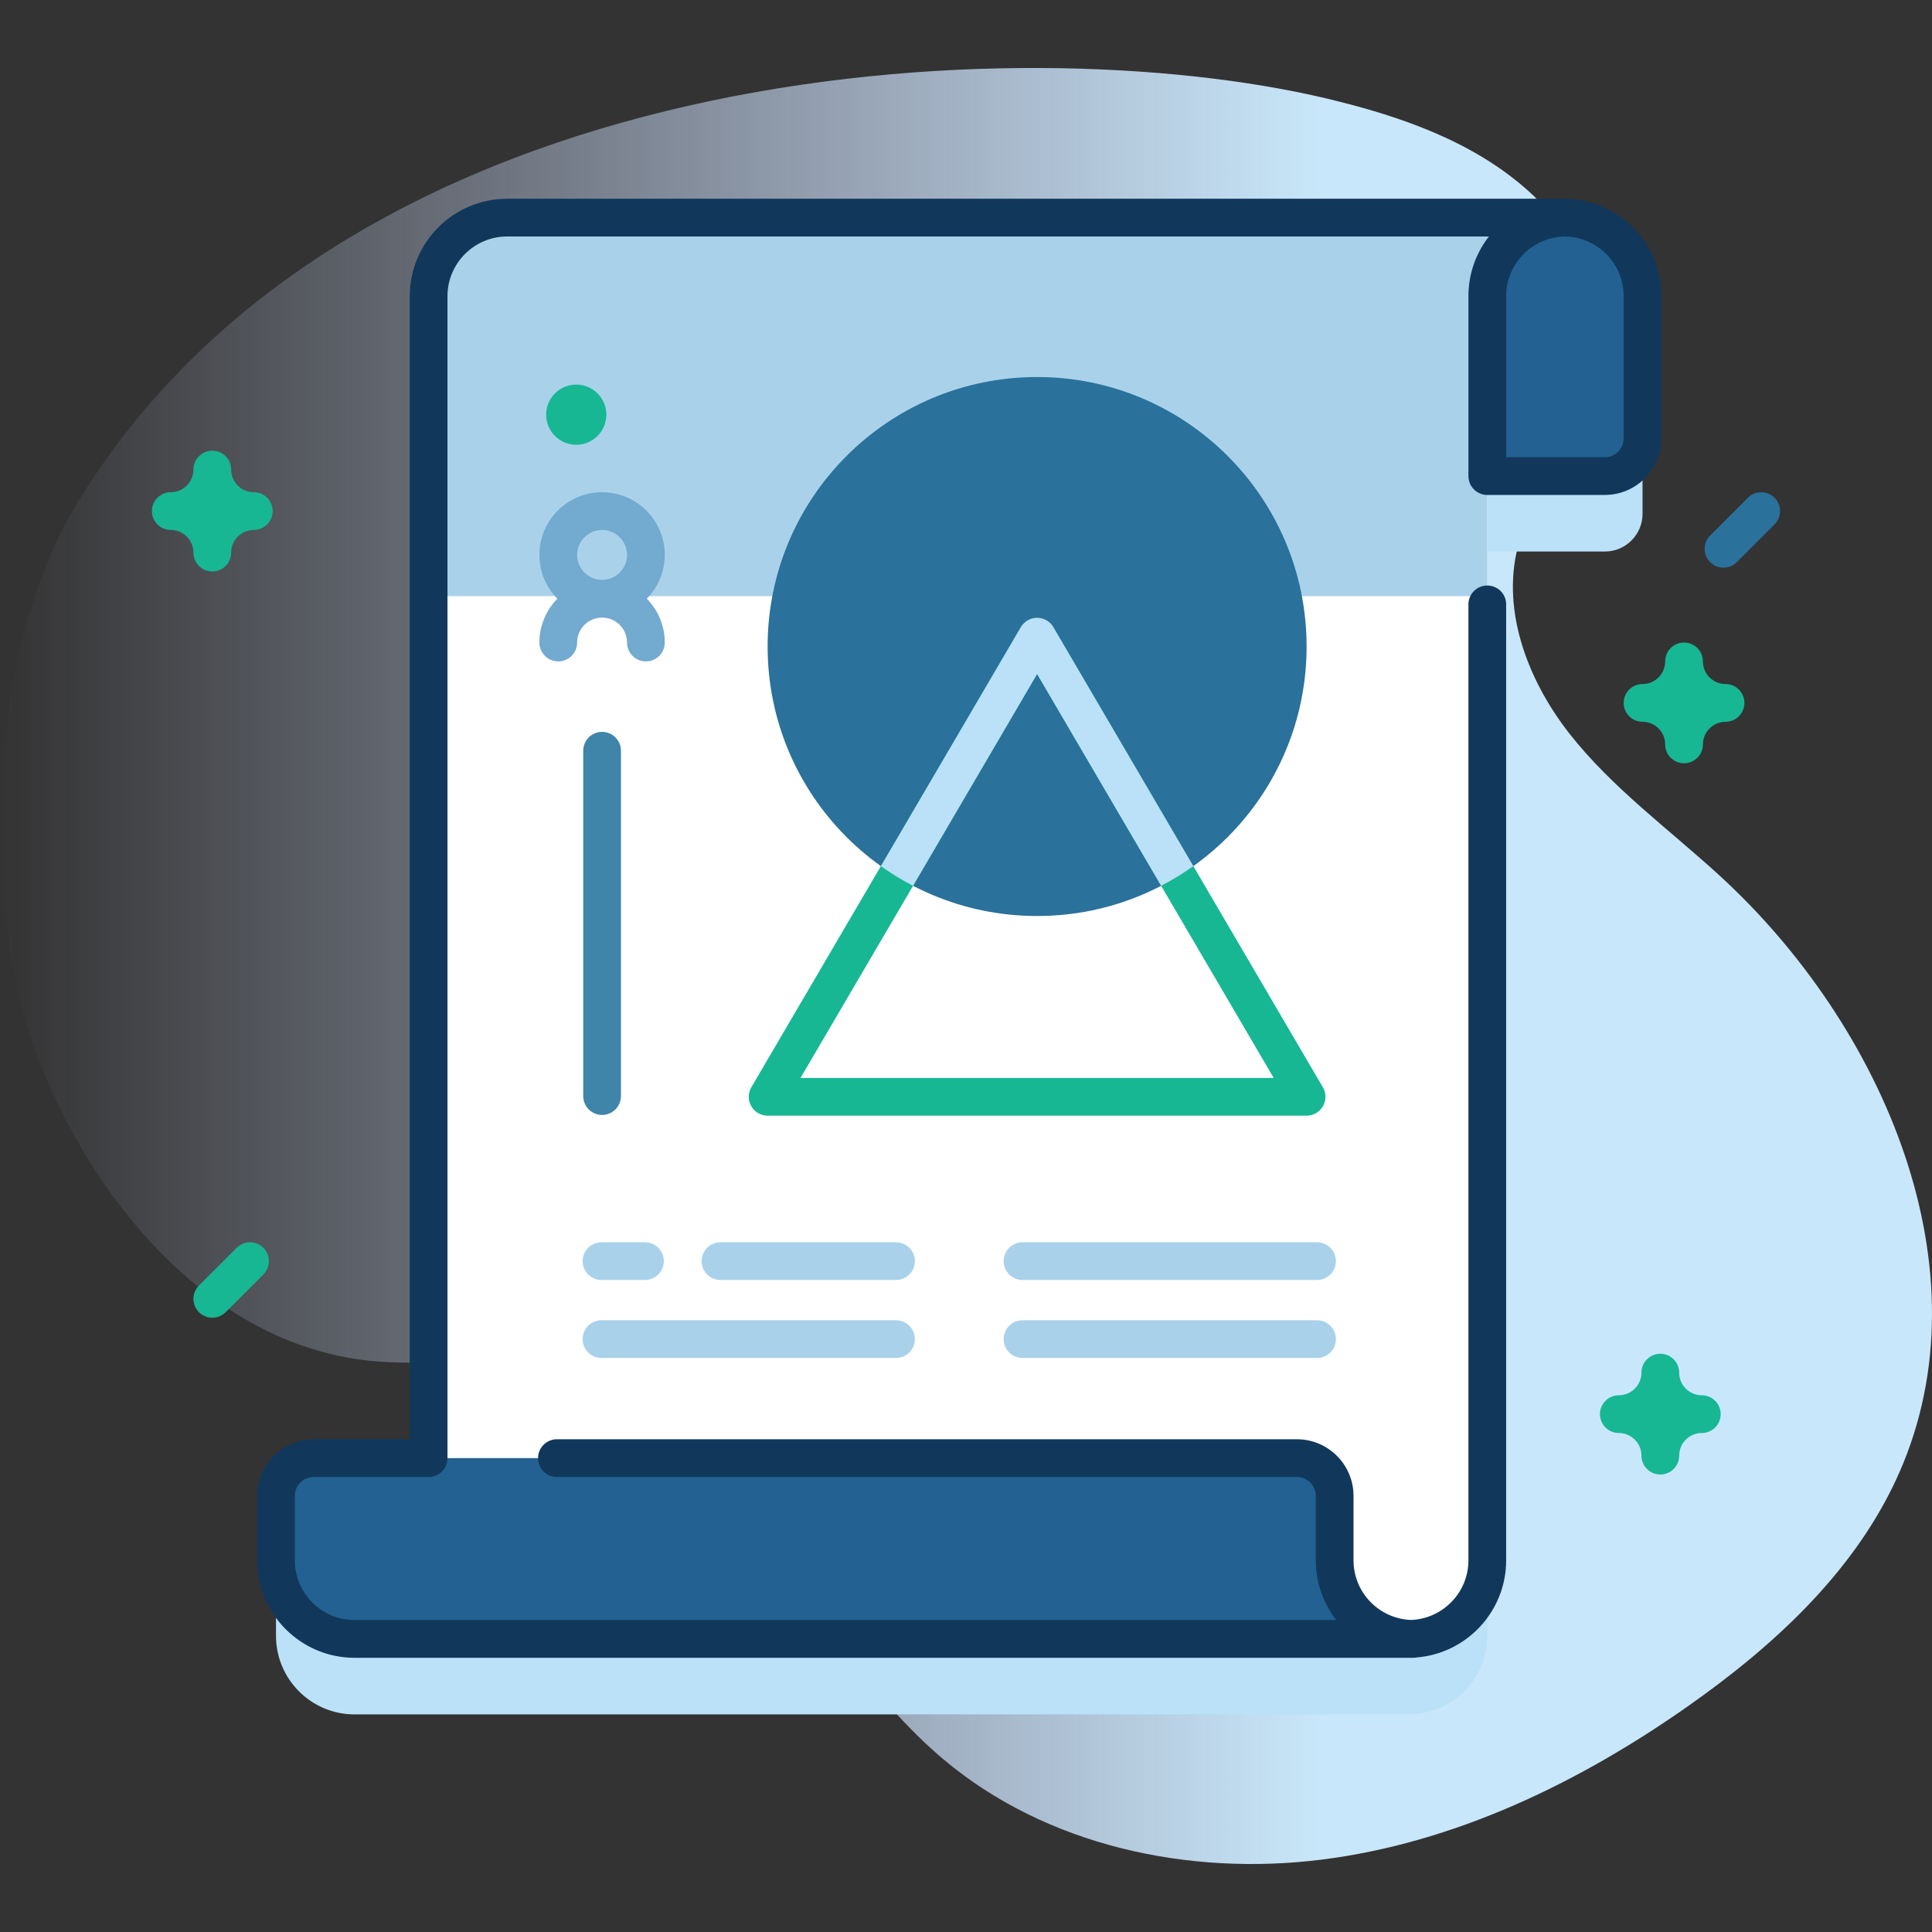 <svg id="Capa_1" enable-background="new 0 0 512 512" height="512" viewBox="0 0 512 512" width="512" xmlns="http://www.w3.org/2000/svg" xmlns:xlink="http://www.w3.org/1999/xlink"><rect x="0" y="0" width="512" height="512" fill="#333333" stroke="none"/><linearGradient id="SVGID_1_" gradientUnits="userSpaceOnUse" x1="0" x2="512" y1="256" y2="256"><stop offset="0" stop-color="#d2deff" stop-opacity="0"/><stop offset=".459" stop-color="#cee2fd" stop-opacity=".67"/><stop offset=".685" stop-color="#c9e7fa"/></linearGradient><g><g><path d="m20.337 133.512c-23.967 39.398-26.493 107.613-8.937 150.256 15.377 37.351 45.966 72.409 86.12 76.801 14.766 1.615 29.858-1.024 44.472 1.638 50.257 9.152 68.952 71.09 108.01 104.014 27.182 22.913 64.898 31.021 100.174 26.607s68.302-20.363 97.376-40.824c22.957-16.157 44.436-36.022 55.764-61.707 23.744-53.839-4.19-118.501-47.587-158.239-13.516-12.377-28.581-23.294-39.875-37.727s-18.48-33.695-13.099-51.214c4.293-13.977 15.849-24.812 20.227-38.763 5.958-18.984-3.035-40.281-17.802-53.616s-34.308-20.039-53.666-24.64c-81.103-19.28-258.823-11.524-331.177 107.414z" fill="url(#SVGID_1_)"/></g><g><g><path d="m420.948 78.705c-1.958-.65-4.037-.997-6.198-1.028.08-.001.157-.012.238-.012h-.54-280.02c-11.51 0-20.84 9.33-20.84 20.83v307.92h-30.45c-5.523 0-10 4.477-10 10v17.08c0 11.51 9.33 20.84 20.83 20.84h279.35 1.21c-.204 0-.402-.025-.605-.031 11.218-.323 20.225-9.504 20.225-20.799v-287.34h31.14c5.523 0 10-4.477 10-10v-37.67c.001-9.23-6.01-17.07-14.34-19.79z" fill="#bae1f8"/><g><g><path d="m379.728 78.495v47.67h45.56c5.523 0 10-4.477 10-10v-37.67c0-9.23-6.01-17.07-14.34-19.79-2.05-.68-4.23-1.04-6.5-1.04h-55.55c11.5 0 20.83 9.33 20.83 20.83z" fill="#226191"/><path d="m414.988 57.665c-11.51 0-20.84 9.33-20.84 20.83v335.01c0 11.5-9.33 20.83-20.83 20.83h-259.73v-355.84c0-11.5 9.33-20.83 20.84-20.83z" fill="#fff"/><path d="m394.148 158v-79.505c0-11.5 9.33-20.83 20.84-20.83h-280.56c-11.51 0-20.84 9.33-20.84 20.83v79.505z" fill="#a9d2ea"/><path d="m374.528 434.335h-280.56c-11.5 0-20.83-9.33-20.83-20.84v-17.08c0-5.523 4.477-10 10-10h260.56c5.523 0 10 4.477 10 10v17.08c0 11.51 9.33 20.84 20.83 20.84z" fill="#226191"/><path d="m422.521 53.959c-2.288-.759-4.676-1.187-7.11-1.276-.14-.012-.28-.018-.423-.018h-280.56c-14.248 0-25.84 11.587-25.84 25.83v302.923h-25.448c-8.271 0-15 6.729-15 15v17.083c0 14.245 11.589 25.834 25.833 25.834h279.346 1.213c.346 0 .683-.035 1.009-.102 13.206-1.131 23.608-12.234 23.608-25.728v-253.339c0-2.762-2.238-5-5-5s-5 2.238-5 5v253.339c0 8.524-6.777 15.477-15.224 15.799-8.448-.322-15.227-7.277-15.227-15.803v-17.083c0-8.271-6.729-15-15-15h-196.109c-2.762 0-5 2.238-5 5s2.238 5 5 5h196.109c2.757 0 5 2.243 5 5v17.083c0 5.962 2.029 11.457 5.434 15.834h-260.159c-8.73 0-15.833-7.104-15.833-15.834v-17.083c0-2.757 2.243-5 5-5h30.448c2.762 0 5-2.238 5-5v-307.923c0-8.729 7.105-15.83 15.84-15.83h260.155c-3.405 4.376-5.435 9.87-5.435 15.83v47.67c0 2.762 2.238 5 5 5h31.14c8.271 0 15-6.729 15-15v-37.67c0-11.206-7.148-21.069-17.767-24.536zm7.767 62.206c0 2.757-2.243 5-5 5h-26.14v-42.67c0-8.639 6.961-15.684 15.57-15.828 1.603.027 3.168.291 4.678.791 6.515 2.127 10.892 8.17 10.892 15.037z" fill="#11385b"/></g></g><g><circle cx="274.844" cy="171.333" fill="#2a719b" r="71.417"/><g><path d="m346.262 295.665h-142.836c-1.792 0-3.447-.959-4.338-2.514-.892-1.555-.882-3.467.023-5.014l71.418-121.926c.897-1.531 2.539-2.473 4.314-2.473s3.417.941 4.314 2.473l71.418 121.926c.905 1.547.915 3.459.023 5.014-.889 1.555-2.544 2.514-4.336 2.514zm-134.113-10h125.389l-62.694-107.033z" fill="#17B794"/></g><path d="m316.244 229.53c-2.71 1.93-5.56 3.68-8.53 5.22l-32.87-56.12-32.87 56.12c-2.97-1.54-5.82-3.29-8.53-5.22l37.09-63.32c.89-1.53 2.53-2.47 4.31-2.47s3.42.94 4.31 2.47z" fill="#bae1f8"/></g><circle cx="152.713" cy="109.894" fill="#17B794" r="7.979"/><g><g><g><path d="m159.399 339.212h11.52c2.762 0 5-2.239 5-5s-2.238-5-5-5h-11.52c-2.762 0-5 2.239-5 5s2.239 5 5 5z" fill="#a9d2ea"/><path d="m190.933 339.212h46.52c2.762 0 5-2.239 5-5s-2.238-5-5-5h-46.52c-2.762 0-5 2.239-5 5s2.238 5 5 5z" fill="#a9d2ea"/><path d="m154.56 198.953v91.52c0 2.762 2.239 5 5 5s5-2.238 5-5v-91.52c0-2.762-2.239-5-5-5s-5 2.238-5 5z" fill="#3e85a9"/></g><path d="m237.452 349.879h-78.053c-2.762 0-5 2.239-5 5s2.238 5 5 5h78.053c2.762 0 5-2.239 5-5s-2.238-5-5-5z" fill="#a9d2ea"/></g><g fill="#a9d2ea"><path d="m349.027 329.212h-78.053c-2.762 0-5 2.239-5 5s2.238 5 5 5h78.053c2.762 0 5-2.239 5-5s-2.238-5-5-5z"/><path d="m349.027 349.879h-78.053c-2.762 0-5 2.239-5 5s2.238 5 5 5h78.053c2.762 0 5-2.239 5-5s-2.238-5-5-5z"/></g></g><path d="m147.701 158.667c-2.936 2.998-4.755 7.095-4.755 11.613 0 2.761 2.238 5 5 5s5-2.239 5-5c0-3.646 2.967-6.613 6.613-6.613s6.613 2.967 6.613 6.613c0 2.761 2.238 5 5 5s5-2.239 5-5c0-4.518-1.818-8.615-4.755-11.613 2.936-2.998 4.755-7.095 4.755-11.613 0-9.161-7.453-16.613-16.613-16.613s-16.613 7.453-16.613 16.613c.001 4.517 1.819 8.615 4.755 11.613zm18.472-11.614c0 3.646-2.967 6.613-6.613 6.613s-6.613-2.967-6.613-6.613 2.967-6.613 6.613-6.613 6.613 2.967 6.613 6.613z" fill="#73aacf"/></g><path d="m456.74 150.44c-1.279 0-2.56-.488-3.535-1.465-1.953-1.952-1.953-5.118 0-7.07l10-10c1.951-1.953 5.119-1.953 7.07 0 1.953 1.952 1.953 5.118 0 7.07l-10 10c-.975.977-2.255 1.465-3.535 1.465z" fill="#2a719b"/><g fill="#17B794"><path d="m56.26 349.212c-1.279 0-2.56-.488-3.535-1.465-1.953-1.952-1.953-5.118 0-7.07l10-10c1.951-1.953 5.119-1.953 7.07 0 1.953 1.952 1.953 5.118 0 7.07l-10 10c-.976.977-2.256 1.465-3.535 1.465z"/><path d="m446.288 202.28c-2.762 0-5-2.238-5-5 0-3.309-2.691-6-6-6-2.762 0-5-2.238-5-5s2.238-5 5-5c3.309 0 6-2.691 6-6 0-2.762 2.238-5 5-5s5 2.238 5 5c0 3.309 2.691 6 6 6 2.762 0 5 2.238 5 5s-2.238 5-5 5c-3.309 0-6 2.691-6 6 0 2.762-2.238 5-5 5z"/><path d="m56.26 151.44c-2.762 0-5-2.238-5-5 0-3.309-2.691-6-6-6-2.762 0-5-2.238-5-5s2.238-5 5-5c3.309 0 6-2.691 6-6 0-2.762 2.238-5 5-5s5 2.238 5 5c0 3.309 2.691 6 6 6 2.762 0 5 2.238 5 5s-2.238 5-5 5c-3.309 0-6 2.691-6 6 0 2.762-2.239 5-5 5z"/><path d="m440.001 390.762c-2.762 0-5-2.238-5-5 0-3.309-2.691-6-6-6-2.762 0-5-2.238-5-5s2.238-5 5-5c3.309 0 6-2.691 6-6 0-2.762 2.238-5 5-5s5 2.238 5 5c0 3.309 2.691 6 6 6 2.762 0 5 2.238 5 5s-2.238 5-5 5c-3.309 0-6 2.691-6 6 0 2.761-2.238 5-5 5z"/></g></g></g></svg>